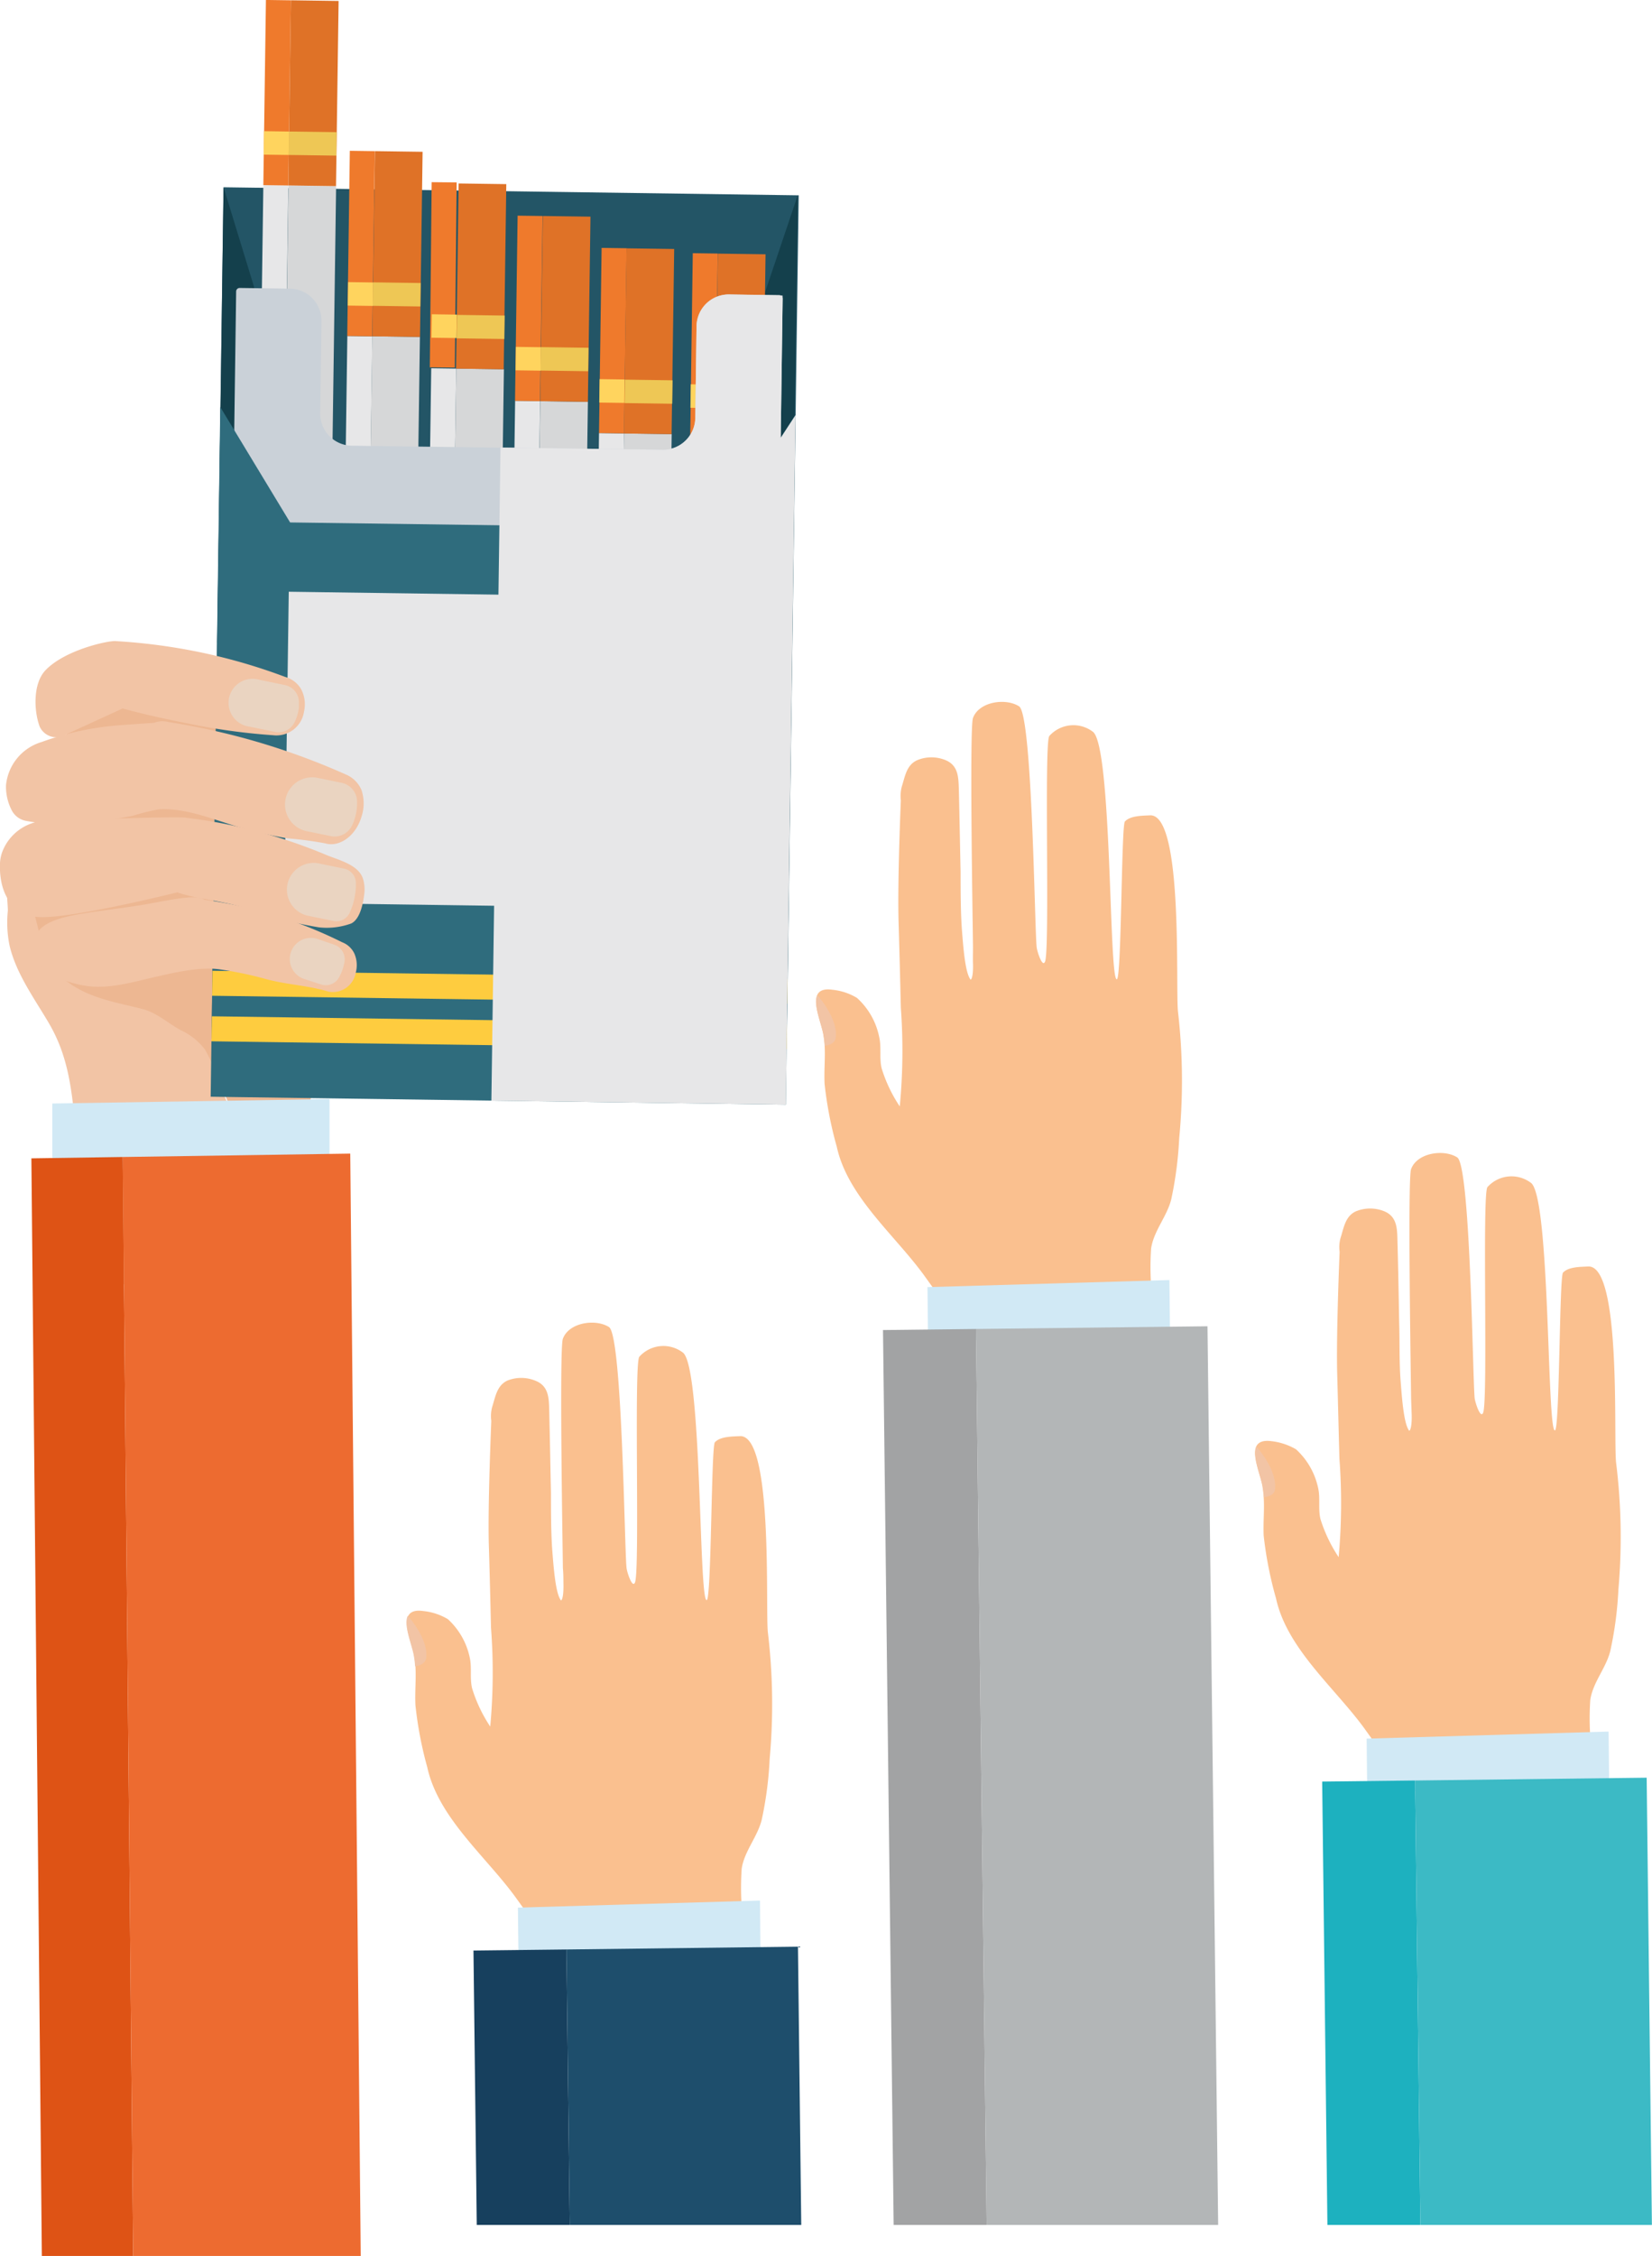<svg viewBox="0 0 170.55 232.83" xmlns="http://www.w3.org/2000/svg"><path d="m79.46 181.51a37.85 37.85 0 0 1 -.82 6.3c-.44 1.78-1.8 3.24-2.07 5.06a29.61 29.61 0 0 0 .07 4.8v1.72s.09.53-.07.64a3.28 3.28 0 0 1 -.89 0h-1.73c-1.75 0-1.5.7-3.25.75-3.63.09-7.25-.4-10.87-.21-3.3.16-4.72-2.16-6.59-4.74-3.05-4.21-8-8.23-9.13-13.44a39.33 39.33 0 0 1 -1.22-6.39c-.07-1.37.08-2.66 0-4a8.51 8.51 0 0 0 -.15-1.21c-.23-1.16-1.06-3.09-.6-4 .2-.42.67-.65 1.56-.52a6.16 6.16 0 0 1 2.54.84 7.43 7.43 0 0 1 2.24 3.89c.26 1.08 0 2.18.26 3.25a15 15 0 0 0 1.87 3.94 60.6 60.6 0 0 0 .08-10.19c-.07-2.93-.14-5.85-.23-8.77-.1-4.17.26-12.54.26-12.58a3.68 3.68 0 0 1 .09-1.44c.34-1.06.48-2.2 1.56-2.72a3.85 3.85 0 0 1 3 .05c1.29.56 1.3 1.8 1.33 3 .07 2.86.12 5.71.18 8.55 0 1.94 0 3.93.13 5.85.14 1.74.33 4.53.91 5.24.23-.15.26-1.11.25-1.64s0-1.13-.06-1.7c0-1-.39-22.71 0-23.67.62-1.69 3.37-2.09 4.76-1.21s1.6 23.4 1.82 24.91c.06.44.6 2.11.87 1.44.51-1.31-.13-22.55.44-23.28a3.33 3.33 0 0 1 4.48-.45c2 1.35 1.65 25.48 2.47 25.56.5.14.47-15.85.85-16.28.54-.61 1.77-.6 2.58-.64 3.5-.2 2.61 17.93 2.9 20.3a62.3 62.3 0 0 1 .18 12.99z" fill="#fac08f"/><path d="m78.46 196.15-24.99.73.06 5.59 24.98-.72z" fill="#d1e9f5"/><path d="m44 171.09c-.06.52-.51.79-1.15.88a8.51 8.51 0 0 0 -.15-1.21c-.23-1.16-1.06-3.09-.6-4 .51.56 2.1 2.59 1.9 4.33z" fill="#f2c4a5"/><path d="m58.82 229.63-.34-28.43-9.6.11.34 28.32z" fill="#17405e"/><path d="m82.72 229.63-.34-28.72-23.9.29.34 28.43z" fill="#1e4e6c"/><path d="m121.74 117.47a38.93 38.93 0 0 1 -.82 6.3c-.44 1.78-1.8 3.24-2.08 5.07a28.42 28.42 0 0 0 .08 4.79v1.73s.09.52-.07.63-.71 0-.89 0h-1.73c-1.76 0-1.5.7-3.25.75-3.63.09-7.25-.4-10.87-.21-3.3.16-4.72-2.16-6.59-4.74-3-4.21-8-8.23-9.13-13.43a39.65 39.65 0 0 1 -1.26-6.48c-.07-1.37.08-2.66 0-4a10.25 10.25 0 0 0 -.15-1.21c-.23-1.16-1.06-3.09-.6-4 .2-.42.67-.65 1.56-.52a6.07 6.07 0 0 1 2.53.84 7.38 7.38 0 0 1 2.29 4.01c.26 1.09 0 2.18.26 3.26a14.93 14.93 0 0 0 1.87 3.93 60.6 60.6 0 0 0 .11-10.19q-.1-4.39-.23-8.77c-.13-4.23.23-12.57.23-12.61a3.89 3.89 0 0 1 .1-1.44c.34-1.06.48-2.2 1.56-2.71a3.81 3.81 0 0 1 3 0c1.29.56 1.29 1.8 1.33 3 .07 2.86.12 5.71.18 8.56 0 1.94 0 3.92.13 5.85.14 1.73.32 4.52.91 5.23.23-.15.26-1.11.24-1.64s0-1.13 0-1.69c0-1-.39-22.72 0-23.68.62-1.69 3.37-2.09 4.76-1.2s1.6 23.39 1.82 24.9c.06.44.59 2.11.86 1.44.52-1.31-.12-22.55.44-23.28a3.33 3.33 0 0 1 4.48-.45c2 1.36 1.66 25.48 2.48 25.56.5.14.47-15.85.84-16.28.55-.61 1.78-.6 2.59-.64 3.5-.2 2.61 17.93 2.9 20.31a62.19 62.19 0 0 1 .12 13.01z" fill="#fac08f"/><path d="m120.73 132.11-24.98.73.06 5.6 24.98-.73z" fill="#d1e9f5"/><path d="m86.29 107.05c-.05.53-.5.79-1.14.88a10.25 10.25 0 0 0 -.15-1.21c-.23-1.16-1.06-3.09-.6-4 .49.56 2.07 2.59 1.89 4.33z" fill="#f2c4a5"/><path d="m101.86 229.63-1.1-92.47-9.6.11 1.1 92.36z" fill="#a2a3a4"/><path d="m125.76 229.63-1.1-92.75-23.9.28 1.1 92.47z" fill="#b3b6b7"/><path d="m167.08 164.07a37.86 37.86 0 0 1 -.83 6.3c-.43 1.77-1.79 3.23-2.07 5.06a28.41 28.41 0 0 0 .08 4.79v1.73s.09.53-.07.64a3.29 3.29 0 0 1 -.89 0h-1.73c-1.76 0-1.5.7-3.25.75-3.63.09-7.25-.4-10.88-.21-3.29.16-4.72-2.16-6.58-4.74-3.06-4.21-8-8.23-9.13-13.44a39.36 39.36 0 0 1 -1.27-6.47c-.06-1.37.09-2.66 0-4a10.25 10.25 0 0 0 -.15-1.21c-.24-1.17-1.06-3.09-.61-4 .21-.42.68-.65 1.57-.53a6.47 6.47 0 0 1 2.53.84 7.51 7.51 0 0 1 2.27 3.94c.26 1.08 0 2.18.25 3.25a15.34 15.34 0 0 0 1.88 3.94 61.68 61.68 0 0 0 .08-10.17c-.08-2.93-.15-5.86-.23-8.77-.11-4.17.25-12.54.25-12.58a3.49 3.49 0 0 1 .1-1.44c.34-1.06.48-2.2 1.55-2.72a3.88 3.88 0 0 1 3 0c1.29.56 1.29 1.8 1.32 3 .08 2.86.13 5.71.18 8.55.06 1.94 0 3.92.14 5.85.14 1.74.32 4.53.9 5.24.23-.15.27-1.11.25-1.64l-.06-1.7c0-1-.38-22.71 0-23.67.62-1.69 3.37-2.09 4.76-1.21s1.6 23.4 1.81 24.91c.07.44.6 2.11.87 1.44.52-1.31-.12-22.55.44-23.28a3.33 3.33 0 0 1 4.48-.45c2 1.35 1.66 25.48 2.48 25.56.5.14.46-15.85.84-16.28.55-.61 1.78-.6 2.59-.64 3.5-.2 2.6 17.93 2.9 20.3a62.3 62.3 0 0 1 .23 13.06z" fill="#fac08f"/><path d="m166.07 178.71-24.98.73.06 5.59 24.98-.72z" fill="#d1e9f5"/><path d="m131.63 153.65c0 .52-.51.79-1.14.88a10.25 10.25 0 0 0 -.15-1.21c-.24-1.17-1.06-3.09-.61-4 .5.56 2.08 2.59 1.9 4.33z" fill="#f2c4a5"/><path d="m146.64 229.63-.55-45.87-9.59.11.54 45.76z" fill="#1db1bf"/><path d="m170.54 229.63-.54-46.16-23.91.29.55 45.87z" fill="#3cbac5"/><path d="m7.72 119.86a24.55 24.55 0 0 0 0-4.2c-.37-3.66-.79-6.89-2.72-10.14-1.5-2.54-3.3-5-4-7.87a11.72 11.72 0 0 1 -.19-3.65c0-.74-.17-1.7 0-2.41.3-1.6 2.65-1.66 3.94-1.46a10.85 10.85 0 0 1 3.82 1.7 46.85 46.85 0 0 1 6.51 5.17 10 10 0 0 1 2.26 2.87 17.74 17.74 0 0 0 2 2.46 13.57 13.57 0 0 1 2.57 6.39c.07.55 0 1.13.06 1.66a8.59 8.59 0 0 0 .82 1.9c.59 1.32 1.17 2.64 1.78 4a52.93 52.93 0 0 0 3 5.73c.54.83 3.82 3.86 3.82 4.57 0 1 .07 2.5.11 4.4l-24.76 2.08c.33-4.41.67-8.81.98-13.2z" fill="#f2c4a5"/><path d="m26.74 131.3 4.77-.42c0-1.89-.07-3.45-.1-4.4a24.18 24.18 0 0 1 -5.41-7.33 88.11 88.11 0 0 1 .7 10.26c.03.44.04 1.08.04 1.89z" fill="#edb792"/><path d="m42.53 70.37c.36-1.45.86-3.73.44-5.17-.33-1.14-2-1.86-3.13-2h-.28a3.54 3.54 0 0 0 -3 1.67l-6.62 10.45-21.33-4.6-6.34 18.5 1.86 7.37a28.69 28.69 0 0 1 3.7.3 2.82 2.82 0 0 0 -.23.44c-.8 1.75-2.41 2.71-.63 4 2.41 1.81 5.43 2.18 7.85 2.84 1.41.38 2.56 1.47 3.86 2.16a6.7 6.7 0 0 1 2.49 2 19.53 19.53 0 0 1 1.4 3.13c.95 2.21 1.88 4.44 2.95 6.6a25.55 25.55 0 0 0 5.89 8.33c-.16-7.07.17-14.17 2.66-20.49q2.32-5.88 4.64-11.77c1.21-3.09.57-8.21.79-11.49.29-3.99 2.04-8.29 3.03-12.27z" fill="#edb792"/><path d="m8.81 33.39h86.67v59.38h-86.67z" fill="#235566" transform="matrix(.014 -1 1 .014 -11.65 114.34)"/><path d="m23.08 19.32-.65 47 7.75.98.33-23.7z" fill="#14404c"/><path d="m82.36 20.14-.65 47-7.78.77.32-23.71z" fill="#14404c"/><path d="m10.94 35.12h34.59v2.58h-34.59z" fill="#e7e7e8" transform="matrix(.014 -1 1 .014 -8.57 64.14)"/><path d="m14.69 34.01h34.59v4.92h-34.59z" fill="#d6d7d8" transform="matrix(.014 -1 1 .014 -4.92 67.95)"/><path d="m19.05 8.28h19.11v2.58h-19.11z" fill="#ef7a2c" transform="matrix(.014 -1 1 .014 18.64 38.04)"/><path d="m22.8 7.16h19.11v4.92h-19.11z" fill="#df7227" transform="matrix(.014 -1 1 .014 22.29 41.84)"/><path d="m31.07 12.36h2.42v4.92h-2.42z" fill="#eec755" transform="matrix(.014 -1 1 .014 17.01 46.89)"/><path d="m27.32 13.48h2.42v2.58h-2.42z" fill="#ffd45e" transform="matrix(.014 -1 1 .014 13.36 43.09)"/><path d="m32.48 52.42a1.35 1.35 0 0 0 .76.28c.58.07 1.12.55 1 1s-.84.82-1.43.7c-.78-.16-2.2.74-3.13.25a1.48 1.48 0 0 0 -1.09-.15c-1.69.48-2.6-.94-1.51-1.38a1 1 0 0 0 .57-.56c.12-.39.71-.74 1.86-.34.99.37 1.82-.76 2.97.2z" fill="#a3a2a2"/><path d="m19.6 50.69h34.58v2.58h-34.58z" fill="#e7e7e8" transform="matrix(.014 -1 1 .014 -15.59 88.15)"/><path d="m23.35 49.57h34.58v4.92h-34.58z" fill="#d6d7d8" transform="matrix(.014 -1 1 .014 -11.95 91.94)"/><path d="m27.71 23.84h19.11v2.58h-19.11z" fill="#ef7a2c" transform="matrix(.014 -1 1 .014 11.62 62.05)"/><path d="m31.46 22.73h19.11v4.92h-19.11z" fill="#df7227" transform="matrix(.014 -1 1 .014 15.27 65.85)"/><path d="m39.73 27.93h2.42v4.92h-2.42z" fill="#eec755" transform="matrix(.014 -1 1 .014 9.99 70.9)"/><path d="m35.98 29.04h2.42v2.58h-2.42z" fill="#ffd45e" transform="matrix(.014 -1 1 .014 6.36 67.11)"/><path d="m41.14 68a1.37 1.37 0 0 0 .76.28c.59.07 1.12.55 1 1s-.84.82-1.43.7c-.78-.15-2.2.74-3.13.25a1.48 1.48 0 0 0 -1.09-.15c-1.68.48-2.59-.93-1.51-1.38a1 1 0 0 0 .57-.55c.13-.4.71-.74 1.86-.35 1 .36 1.83-.8 2.97.2z" fill="#a3a2a2"/><path d="m28.26 54.03h34.59v2.58h-34.59z" fill="#e7e7e8" transform="matrix(.014 -1 1 .014 -10.39 100.1)"/><path d="m32.01 52.92h34.59v4.92h-34.59z" fill="#d6d7d8" transform="matrix(.014 -1 1 .014 -6.75 103.9)"/><path d="m36.37 27.19h19.11v2.58h-19.11z" fill="#ef7a2c" transform="matrix(.01 -1 1 .01 16.82 74.01)"/><path d="m40.12 26.07h19.11v4.92h-19.11z" fill="#df7227" transform="matrix(.014 -1 1 .014 20.45 77.8)"/><path d="m48.39 31.27h2.42v4.92h-2.42z" fill="#eec755" transform="matrix(.014 -1 1 .014 15.2 82.87)"/><path d="m44.65 32.39h2.42v2.58h-2.42z" fill="#ffd45e" transform="matrix(.014 -1 1 .014 11.53 79.05)"/><path d="m49.8 71.33a1.46 1.46 0 0 0 .76.28c.59.07 1.12.54 1 1a1.24 1.24 0 0 1 -1.44.7c-.78-.16-2.2.74-3.13.25a1.53 1.53 0 0 0 -1.09-.16c-1.68.49-2.59-.93-1.51-1.37a1 1 0 0 0 .57-.56c.13-.39.71-.74 1.86-.34 1.01.37 1.83-.76 2.98.2z" fill="#a3a2a2"/><path d="m36.92 57.38h34.59v2.58h-34.59z" fill="#e7e7e8" transform="matrix(.014 -1 1 .014 -5.2 112.07)"/><path d="m40.67 56.26h34.59v4.92h-34.59z" fill="#d6d7d8" transform="matrix(.014 -1 1 .014 -1.54 115.88)"/><path d="m45.03 30.53h19.11v2.58h-19.11z" fill="#ef7a2c" transform="matrix(.014 -1 1 .014 22.01 85.97)"/><path d="m48.78 29.42h19.11v4.92h-19.11z" fill="#df7227" transform="matrix(.014 -1 1 .014 25.67 89.77)"/><path d="m57.06 34.62h2.42v4.92h-2.42z" fill="#eec755" transform="matrix(.014 -1 1 .014 20.38 94.82)"/><path d="m53.31 35.73h2.42v2.58h-2.42z" fill="#ffd45e" transform="matrix(.014 -1 1 .014 16.75 91.03)"/><path d="m58.46 74.67a1.37 1.37 0 0 0 .76.28c.59.07 1.12.55 1 1a1.24 1.24 0 0 1 -1.44.7c-.77-.16-2.2.74-3.13.25a1.47 1.47 0 0 0 -1.09-.15c-1.68.49-2.59-.93-1.5-1.38a1 1 0 0 0 .56-.55c.13-.4.71-.74 1.86-.35 1.01.38 1.83-.76 2.98.2z" fill="#a3a2a2"/><path d="m45.59 60.72h34.59v2.58h-34.59z" fill="#e7e7e8" transform="matrix(.014 -1 1 .014 0 124.03)"/><path d="m49.33 59.61h34.59v4.92h-34.59z" fill="#d6d7d8" transform="matrix(.014 -1 1 .014 3.64 127.82)"/><path d="m53.7 33.88h19.11v2.58h-19.11z" fill="#ef7a2c" transform="matrix(.014 -1 1 .014 27.21 97.92)"/><path d="m57.44 32.76h19.11v4.92h-19.11z" fill="#df7227" transform="matrix(.014 -1 1 .014 30.85 101.72)"/><path d="m65.72 37.96h2.42v4.92h-2.42z" fill="#eec755" transform="matrix(.014 -1 1 .014 25.6 106.79)"/><path d="m61.97 39.08h2.42v2.58h-2.42z" fill="#ffd45e" transform="matrix(.014 -1 1 .014 21.92 102.97)"/><path d="m67.12 78a1.49 1.49 0 0 0 .76.28c.59.07 1.13.54 1 1s-.84.82-1.44.7c-.77-.16-2.19.74-3.13.25a1.51 1.51 0 0 0 -1.08-.16c-1.69.49-2.6-.93-1.51-1.37a1 1 0 0 0 .56-.56c.13-.39.71-.74 1.86-.34 1.01.39 1.86-.75 2.98.2z" fill="#a3a2a2"/><path d="m55 61.26h34.58v2.58h-34.58z" fill="#e7e7e8" transform="matrix(.014 -1 1 .014 8.75 133.97)"/><path d="m58.75 60.15h34.58v4.92h-34.58z" fill="#d6d7d8" transform="matrix(.014 -1 1 .014 12.38 137.76)"/><path d="m63.11 34.42h19.11v2.58h-19.11z" fill="#ef7a2c" transform="matrix(.014 -1 1 .014 35.95 107.87)"/><path d="m66.86 33.3h19.11v4.92h-19.11z" fill="#df7227" transform="matrix(.014 -1 1 .014 39.61 111.68)"/><path d="m75.13 38.5h2.42v4.92h-2.42z" fill="#eec755" transform="matrix(.014 -1 1 .014 34.32 116.72)"/><path d="m71.38 39.62h2.42v2.58h-2.42z" fill="#ffd45e" transform="matrix(.014 -1 1 .014 30.66 112.91)"/><path d="m76.53 78.56a1.49 1.49 0 0 0 .76.28c.59.07 1.13.54 1 1s-.84.82-1.43.7c-.78-.16-2.2.74-3.13.25a1.53 1.53 0 0 0 -1.09-.16c-1.69.49-2.6-.93-1.51-1.37a.94.94 0 0 0 .56-.56c.13-.39.72-.74 1.87-.34 1 .37 1.83-.77 2.97.2z" fill="#a3a2a2"/><path d="m75.28 30.39a3.32 3.32 0 0 0 -3.37 3.27l-.13 9.48a3.33 3.33 0 0 1 -3.37 3.28l-32.08-.42a3.31 3.31 0 0 1 -3.27-3.36l.13-9.49a3.31 3.31 0 0 0 -3.27-3.36l-5.17-.07a.36.36 0 0 0 -.37.36l-.93 67.48a3.32 3.32 0 0 0 3.27 3.37l49.78.69a3.33 3.33 0 0 0 3.37-3.28l.93-67.76c0-.05 0-.09-.09-.09z" fill="#cad1d8"/><path d="m74.57 54.53-44.62-.61-7.21-11.91-.99 71.18 59.38.82.98-71.17z" fill="#2f6c7d"/><path d="m21.87 104.89 59.37.82-.01 1.1-.02 1.48-59.38-.82z" fill="#fecc3f"/><path d="m21.93 100.19 59.38.82-.02 1.1-.02 1.48-59.37-.82z" fill="#fecc3f"/><path d="m35.17 55.78h32.11v43.29h-32.11z" fill="#e7e7e8" transform="matrix(.014 -1 1 .014 -26.91 127.57)"/><path d="m80.6 45.18.2-14.35a.37.37 0 0 0 -.36-.37l-5.16-.07a3.32 3.32 0 0 0 -3.37 3.27l-.13 9.48a3.33 3.33 0 0 1 -3.37 3.28l-16.74-.23-.94 67.4 30.4.42 1-71.17z" fill="#e7e7e8"/><path d="m4.7 69.17c2.06-2.15 6.66-3.11 7.3-3a60.27 60.27 0 0 1 7.18.86 58.85 58.85 0 0 1 10.28 2.84 2.74 2.74 0 0 1 1.63 1.26 3.34 3.34 0 0 1 .3 2.29 2.88 2.88 0 0 1 -3.2 2.46 64.58 64.58 0 0 1 -8.13-1.08c-3.11-.62-4.87-1-7.4-1.68l-5.78 2.65a1.9 1.9 0 0 1 -2.78-.77c-.58-1.52-.75-4.42.6-5.83z" fill="#f2c4a5"/><path d="m30.41 74.54a1.82 1.82 0 0 1 -2 1l-2.63-.54a2.48 2.48 0 1 1 1-4.84l2.62.54a1.82 1.82 0 0 1 1.46 1.7v.61a4.56 4.56 0 0 1 -.45 1.53z" fill="#ead4c1"/><path d="m.62 81.05a5.17 5.17 0 0 1 3.68-4.47 30 30 0 0 1 7.45-1.68c1-.09 4.16-.3 4.16-.3a2.35 2.35 0 0 1 1.48-.08c2.22.35 4.63.83 7.16 1.49a72.28 72.28 0 0 1 11.17 3.93 3 3 0 0 1 1.6 1.6 4.35 4.35 0 0 1 0 2.75c-.57 1.95-2.26 3.19-3.75 2.75a37 37 0 0 0 -3.84-.51c-1.51-.25-3-.58-4.48-1-2.81-.76-5.89-2.19-8.86-2a22 22 0 0 0 -2.69.67 48.92 48.92 0 0 1 -6.56.8 17.8 17.8 0 0 1 -4.45-.28 2.08 2.08 0 0 1 -1.43-1 5.27 5.27 0 0 1 -.64-2.67z" fill="#f2c4a5"/><path d="m36.33 85.23a2 2 0 0 1 -2.2 1.06l-2.58-.53a2.81 2.81 0 0 1 1.13-5.5l2.58.53a2 2 0 0 1 1.6 1.83 5.68 5.68 0 0 1 -.11 1.38 5.37 5.37 0 0 1 -.42 1.23z" fill="#ead4c1"/><path d="m0 89.06a4 4 0 0 1 .23-1.13 5 5 0 0 1 4.7-3.23s13.65-.49 14.27-.3a52.61 52.61 0 0 1 9 1.87 54.6 54.6 0 0 1 5.42 1.94c1.27.54 3.37 1 3.85 2.47a3.75 3.75 0 0 1 .13 1.63c-.11.92-.42 2.55-1.34 3a7.39 7.39 0 0 1 -3.32.4 42 42 0 0 1 -7.64-2c-2.46-.77-5-.92-7-1.61-3.1.76-12.2 2.9-14.67 2.51-2.99-.5-3.73-3.24-3.63-5.55z" fill="#f2c4a5"/><path d="m36.09 94.22a1.5 1.5 0 0 1 -1.67.83l-2.73-.56a2.76 2.76 0 0 1 1.11-5.4l2.73.56a1.52 1.52 0 0 1 1.21 1.44 6.37 6.37 0 0 1 -.1 1.34 6.52 6.52 0 0 1 -.55 1.79z" fill="#ead4c1"/><path d="m14.45 93.43c2.35-.37 5.9-1.26 6.63-.57a44.88 44.88 0 0 1 5.92 1.2 46.5 46.5 0 0 1 8.33 3.19 2.3 2.3 0 0 1 1.27 1.2 3 3 0 0 1 .11 2 2.39 2.39 0 0 1 -2.81 1.89c-2.11-.65-4.46-.72-6.61-1.34a38.41 38.41 0 0 0 -4.51-.94c-2-.32-4.69.29-6.68.75-2.43.55-5 1.35-7.47.9-1.83-.33-4.42-1.21-4.95-3.25-1.1-4.11 4.23-3.97 10.77-5.03z" fill="#f2c4a5"/><path d="m35 100.88a1.56 1.56 0 0 1 -1.89.71l-1.82-.59a2.18 2.18 0 0 1 1.41-4.12l1.81.62a1.59 1.59 0 0 1 1.06 1.73 5.55 5.55 0 0 1 -.22.87 5.06 5.06 0 0 1 -.35.78z" fill="#ead4c1"/><path d="m5.4 113.89v6.87l28.62-.45v-6.88z" fill="#d1e9f5"/><path d="m13.75 232.83-1.08-113.42-9.43.14 1.08 113.28z" fill="#de5315"/><path d="m37.24 232.83-1.08-113.77-23.49.35 1.08 113.42z" fill="#ed6b30"/></svg>